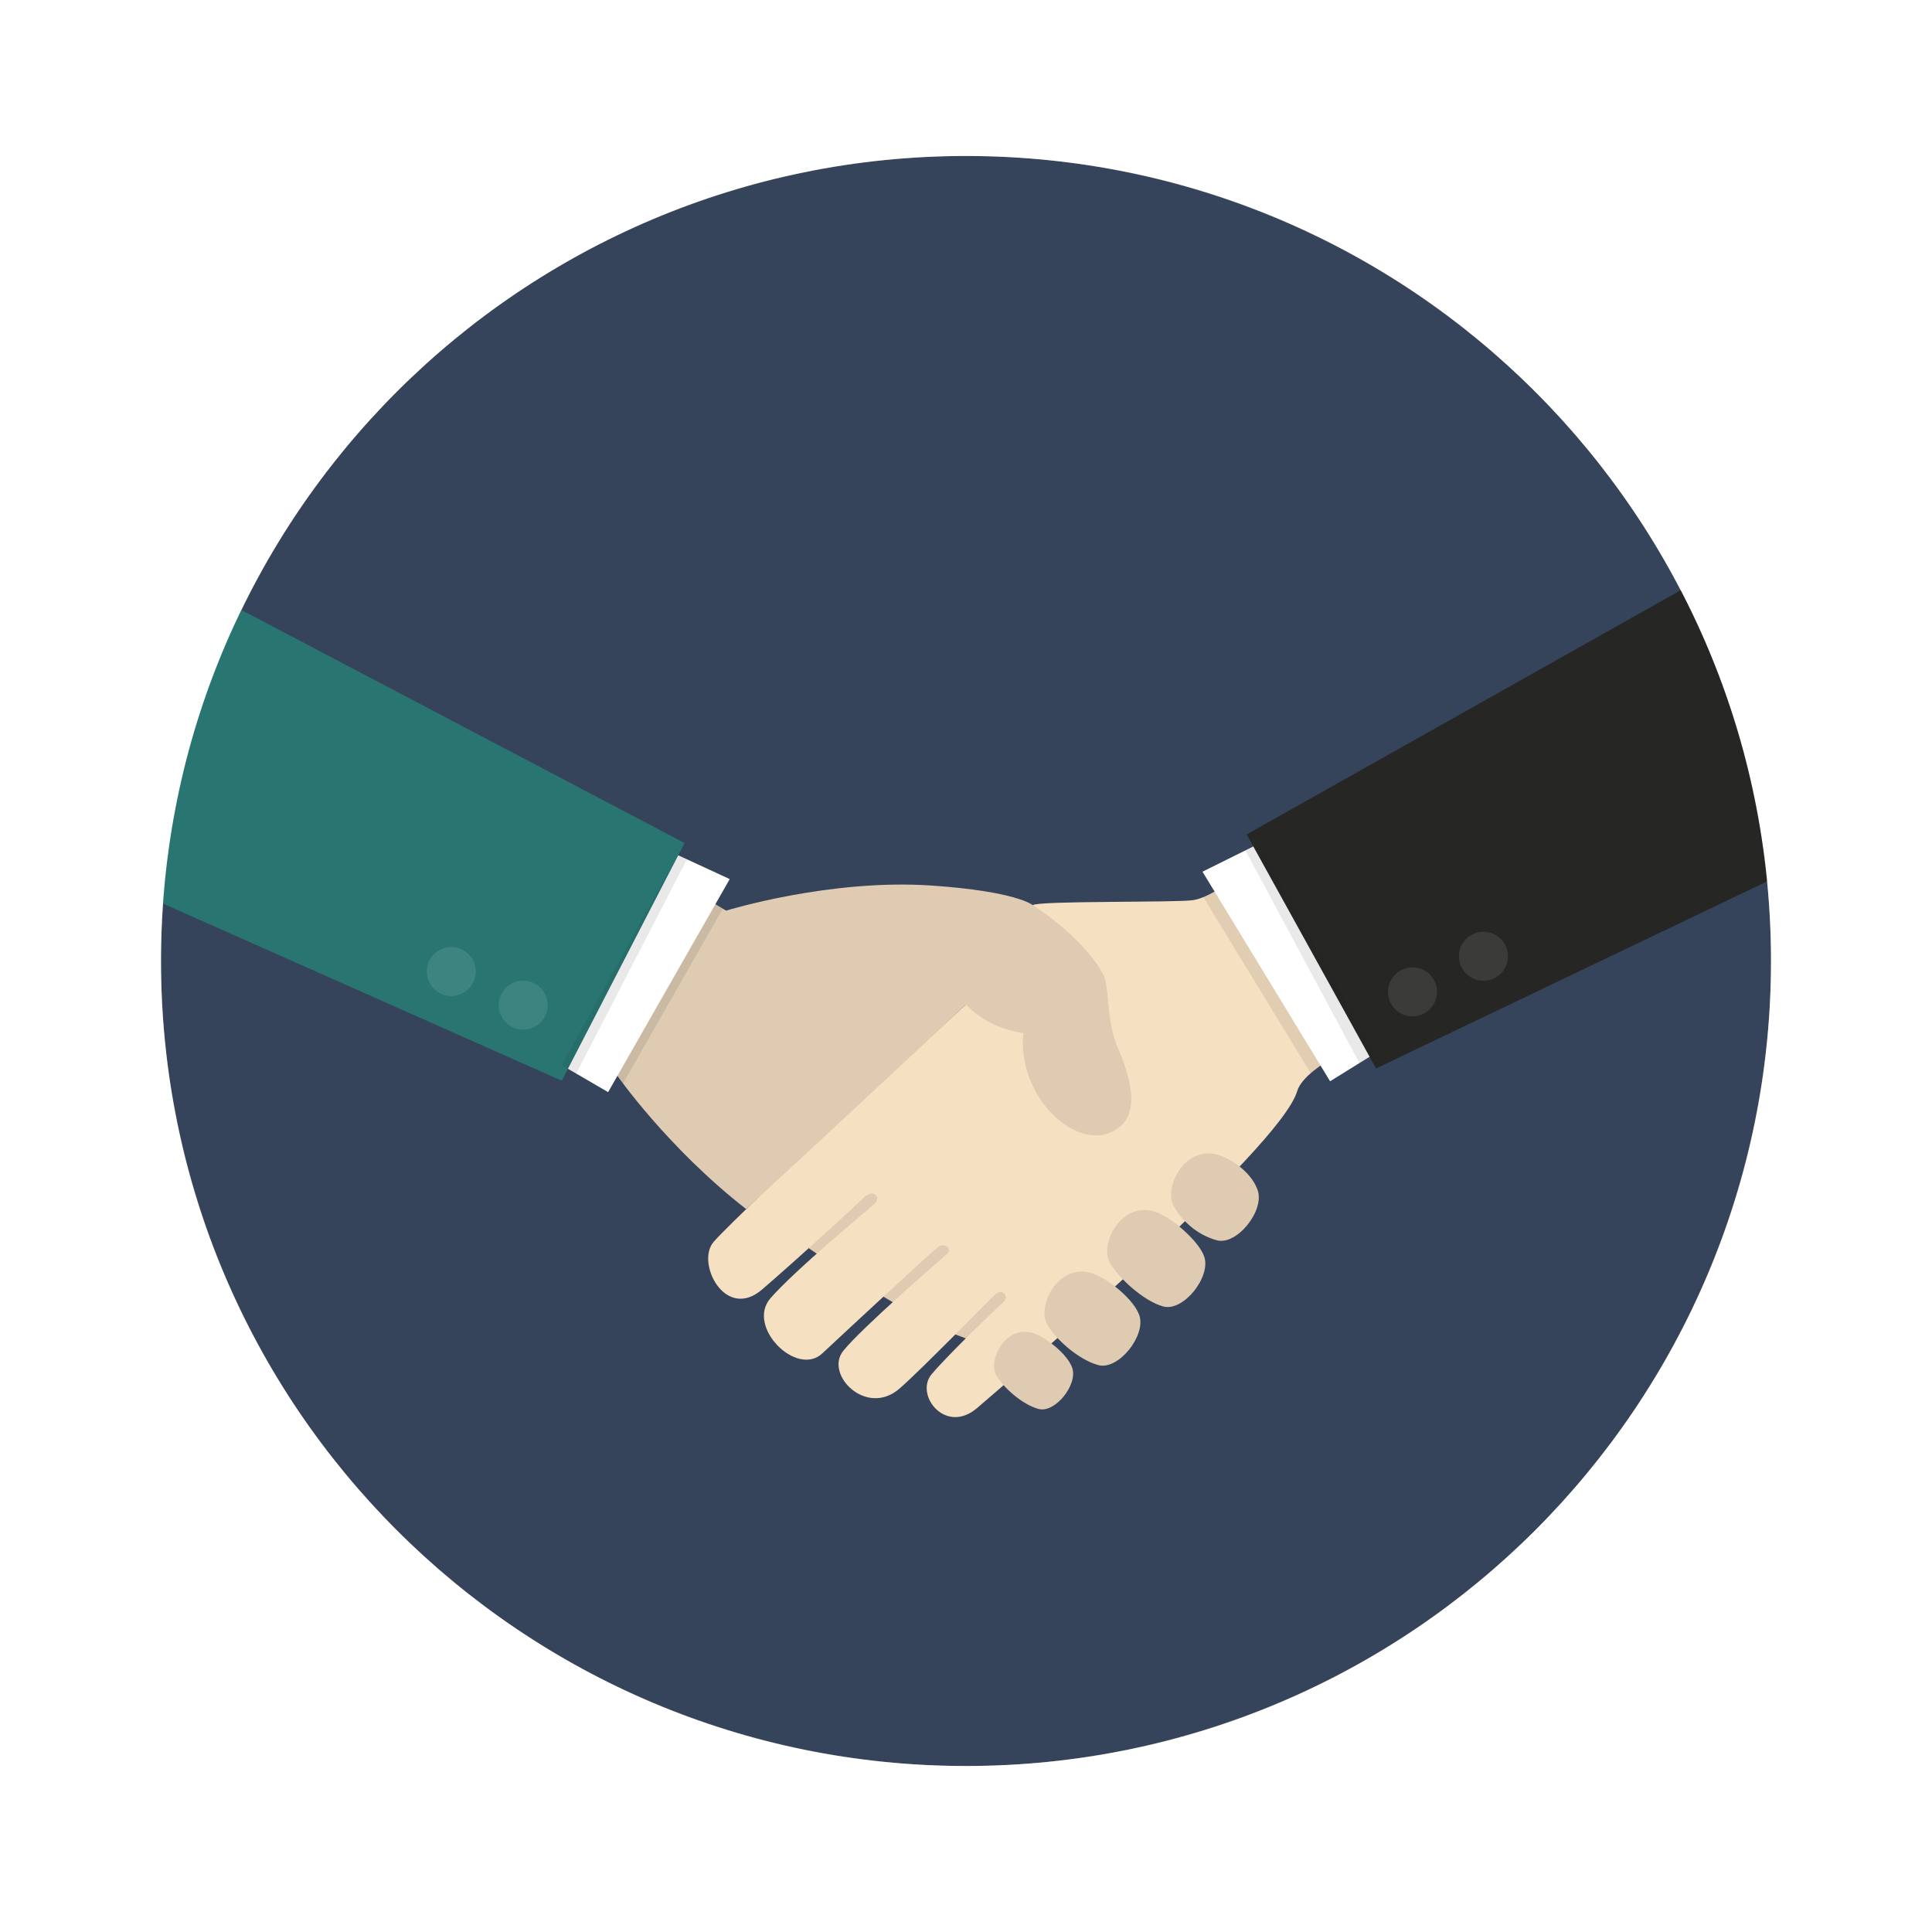 <svg xmlns="http://www.w3.org/2000/svg" xmlns:xlink="http://www.w3.org/1999/xlink" width="64" height="64" viewBox="0 0 64 64"><rect x="0" y="0" width="64" height="64" fill="#808080" stroke="none"/><circle fill="#36445B" cx="32" cy="31.834" r="26.667"/><path fill="#DECBB1" d="M25.012 40.083s6.896 5.157 8.248 4.36c1.35-.799 1.904-2.596 1.904-2.596l-9.738-3.815-.414 2.051z"/><path fill="#F6E0C2" d="M39.512 29.82c-.568.083-5.146.014-5.299.165-.15.15-2.237 3.313-2.237 3.313s-7.327 6.7-8.333 7.837c-.605.686.379 2.645 1.612 1.573 1.235-1.067 3.034-2.713 3.354-3.032.32-.32.625-.021.334.23-.294.253-2.599 2.16-3.418 3.097-.819.935.859 2.629 1.715 1.83.854-.798 3.666-3.411 3.86-3.541.196-.132.463.079.267.25-.195.173-2.805 2.427-3.433 3.207-.628.781.764 2.205 1.864 1.249.743-.645 3.022-2.99 3.208-3.15.184-.164.467.092.211.31-.197.168-1.783 1.688-2.356 2.366-.572.682.461 2.021 1.511 1.115 1.051-.908 10.035-8.563 10.599-10.494.143-.49.973-.975.973-.975l-3.094-6.05c-.002.001-.77.62-1.338.7z"/><path fill="#DECBB1" d="M40.461 38.294c-1.162-.458-1.92 1.011-1.588 1.64.256.484.77.972 1.434 1.151.666.181 1.586-.979 1.357-1.651-.178-.526-.719-.948-1.203-1.14zm-4.197 3.916c-1.16-.459-1.918 1.009-1.586 1.64.256.484 1.041 1.192 1.705 1.371.666.18 1.586-.979 1.359-1.648-.181-.529-.994-1.171-1.478-1.363zm-1.961 1.978c-.955-.377-1.582.832-1.308 1.353.212.399.858.983 1.407 1.132s1.307-.807 1.117-1.359c-.146-.436-.814-.966-1.216-1.126zm4.041-4.018c-1.16-.456-1.922 1.01-1.59 1.639.26.485 1.117 1.291 1.781 1.469.666.181 1.586-.979 1.357-1.649-.179-.525-1.064-1.268-1.548-1.459zM22.655 29.328l1.398.838s3.436-1.063 6.807-.831c2.832.194 3.353.65 3.353.65s1.584.978 2.316 2.257c.244.426.096 1.527.494 2.449.615 1.426.666 2.434-.238 2.824-1.246.541-3.094-1.246-2.885-3.293-1.417-.205-1.897-1.041-1.925-.925-2.097 1.987-7.258 6.755-7.258 6.755-2.613-2.035-4.288-4.447-4.288-4.447l-.972-.616 3.198-5.661z"/><path d="M39.512 29.82c-.568.083-5.146.014-5.299.165-.15.15-2.237 3.313-2.237 3.313s-7.327 6.7-8.333 7.837c-.605.686.379 2.645 1.612 1.573 1.235-1.067 3.034-2.713 3.354-3.032.32-.32.625-.021.334.23-.294.253-2.599 2.16-3.418 3.097-.819.935.859 2.629 1.715 1.83.854-.798 3.666-3.411 3.86-3.541.196-.132.463.079.267.25-.195.173-2.805 2.427-3.433 3.207-.628.781.764 2.205 1.864 1.249.743-.645 3.022-2.99 3.208-3.15.184-.164.467.092.211.31-.197.168-1.783 1.688-2.356 2.366-.572.682.461 2.021 1.511 1.115 1.051-.908 10.035-8.563 10.599-10.494.143-.49.973-.975.973-.975l-3.094-6.05c-.002.001-.77.62-1.338.7zm-16.857-.492l1.398.838s3.436-1.063 6.807-.831c2.832.194 3.353.65 3.353.65s1.584.978 2.316 2.257c.244.426.096 1.527.494 2.449.615 1.426.666 2.434-.238 2.824-1.246.541-3.094-1.246-2.885-3.293-1.417-.205-1.897-1.041-1.925-.925-2.097 1.987-7.258 6.755-7.258 6.755-2.613-2.035-4.288-4.447-4.288-4.447l-.972-.616 3.198-5.661z" fill="none"/><defs><path id="a" d="M39.512 29.82c-.568.083-5.146.014-5.299.165-.15.15-2.237 3.313-2.237 3.313s-7.327 6.7-8.333 7.837c-.605.686.379 2.645 1.612 1.573 1.235-1.067 3.034-2.713 3.354-3.032.32-.32.625-.021.334.23-.294.253-2.599 2.16-3.418 3.097-.819.935.859 2.629 1.715 1.83.854-.798 3.666-3.411 3.86-3.541.196-.132.463.079.267.25-.195.173-2.805 2.427-3.433 3.207-.628.781.764 2.205 1.864 1.249.743-.645 3.022-2.99 3.208-3.15.184-.164.467.092.211.31-.197.168-1.783 1.688-2.356 2.366-.572.682.461 2.021 1.511 1.115 1.051-.908 10.035-8.563 10.599-10.494.143-.49.973-.975.973-.975l-3.094-6.05c-.002.001-.77.62-1.338.7z"/></defs><clipPath id="b"><use xlink:href="#a" overflow="visible"/></clipPath><path opacity=".1" clip-path="url(#b)" fill="#231F20" enable-background="new" d="M39.455 29.047l4.229 6.941 1.504-.934-4.035-6.852-1.698.845z"/><defs><path id="c" d="M22.655 29.328l1.398.838s3.436-1.063 6.807-.831c2.832.194 3.353.65 3.353.65s1.584.978 2.316 2.257c.244.426.096 1.527.494 2.449.615 1.426.666 2.434-.238 2.824-1.246.541-3.094-1.246-2.885-3.293-1.417-.205-1.897-1.041-1.925-.925-2.097 1.987-7.258 6.755-7.258 6.755-2.613-2.035-4.288-4.447-4.288-4.447l-.972-.616 3.198-5.661z"/></defs><clipPath id="d"><use xlink:href="#c" overflow="visible"/></clipPath><path opacity=".1" clip-path="url(#d)" fill="#231F20" enable-background="new" d="M24.415 29.275l-4.029 7.058-1.533-.89 3.839-6.963 1.723.795z"/><path fill="#fff" d="M24.173 29.121l-4.028 7.057-1.535-.892 3.84-6.961 1.723.796z"/><path fill="#287572" d="M18.61 35.8l-15.038-6.679v-11.241l19.105 10.046-4.067 7.874z"/><defs><path id="e" d="M24.173 29.121l-4.028 7.057-1.535-.892 3.84-6.961z"/></defs><clipPath id="f"><use xlink:href="#e" overflow="visible"/></clipPath><path opacity=".1" clip-path="url(#f)" fill="#231F20" enable-background="new" d="M18.922 35.885l-15.038-6.679v-11.241l19.104 10.049-4.066 7.871z"/><g fill="#fff"><circle opacity=".1" enable-background="new" cx="17.332" cy="33.297" r=".812"/><circle opacity=".1" enable-background="new" cx="14.949" cy="32.184" r=".812"/></g><path fill="#fff" d="M39.834 28.876l4.227 6.942 1.508-.935-4.035-6.851-1.7.844z"/><path fill="#262625" d="M45.584 35.395l14.844-7.102-.318-11.236-18.813 10.584 4.287 7.754z"/><g fill="#fff"><path opacity=".1" enable-background="new" d="M45.98 32.881c.014.447.385.801.836.787.445-.014.799-.387.787-.834-.017-.449-.388-.801-.836-.788-.447.012-.8.387-.787.835z"/><circle opacity=".1" enable-background="new" cx="49.141" cy="31.677" r=".812"/></g><defs><path id="g" d="M39.771 28.931l4.028 7.057 1.769-1.104-3.871-6.932z"/></defs><clipPath id="h"><use xlink:href="#g" overflow="visible"/></clipPath><path opacity=".1" clip-path="url(#h)" fill="#231F20" enable-background="new" d="M45.234 35.588l14.912-6.623v-11.24l-19.105 10.047 4.193 7.816z"/><path fill="#fff" d="M0 0v64h64v-64h-64zm32 58.501c-14.728 0-26.667-11.938-26.667-26.667 0-14.728 11.939-26.667 26.667-26.667 14.729 0 26.667 11.939 26.667 26.667 0 14.729-11.938 26.667-26.667 26.667z"/></svg>